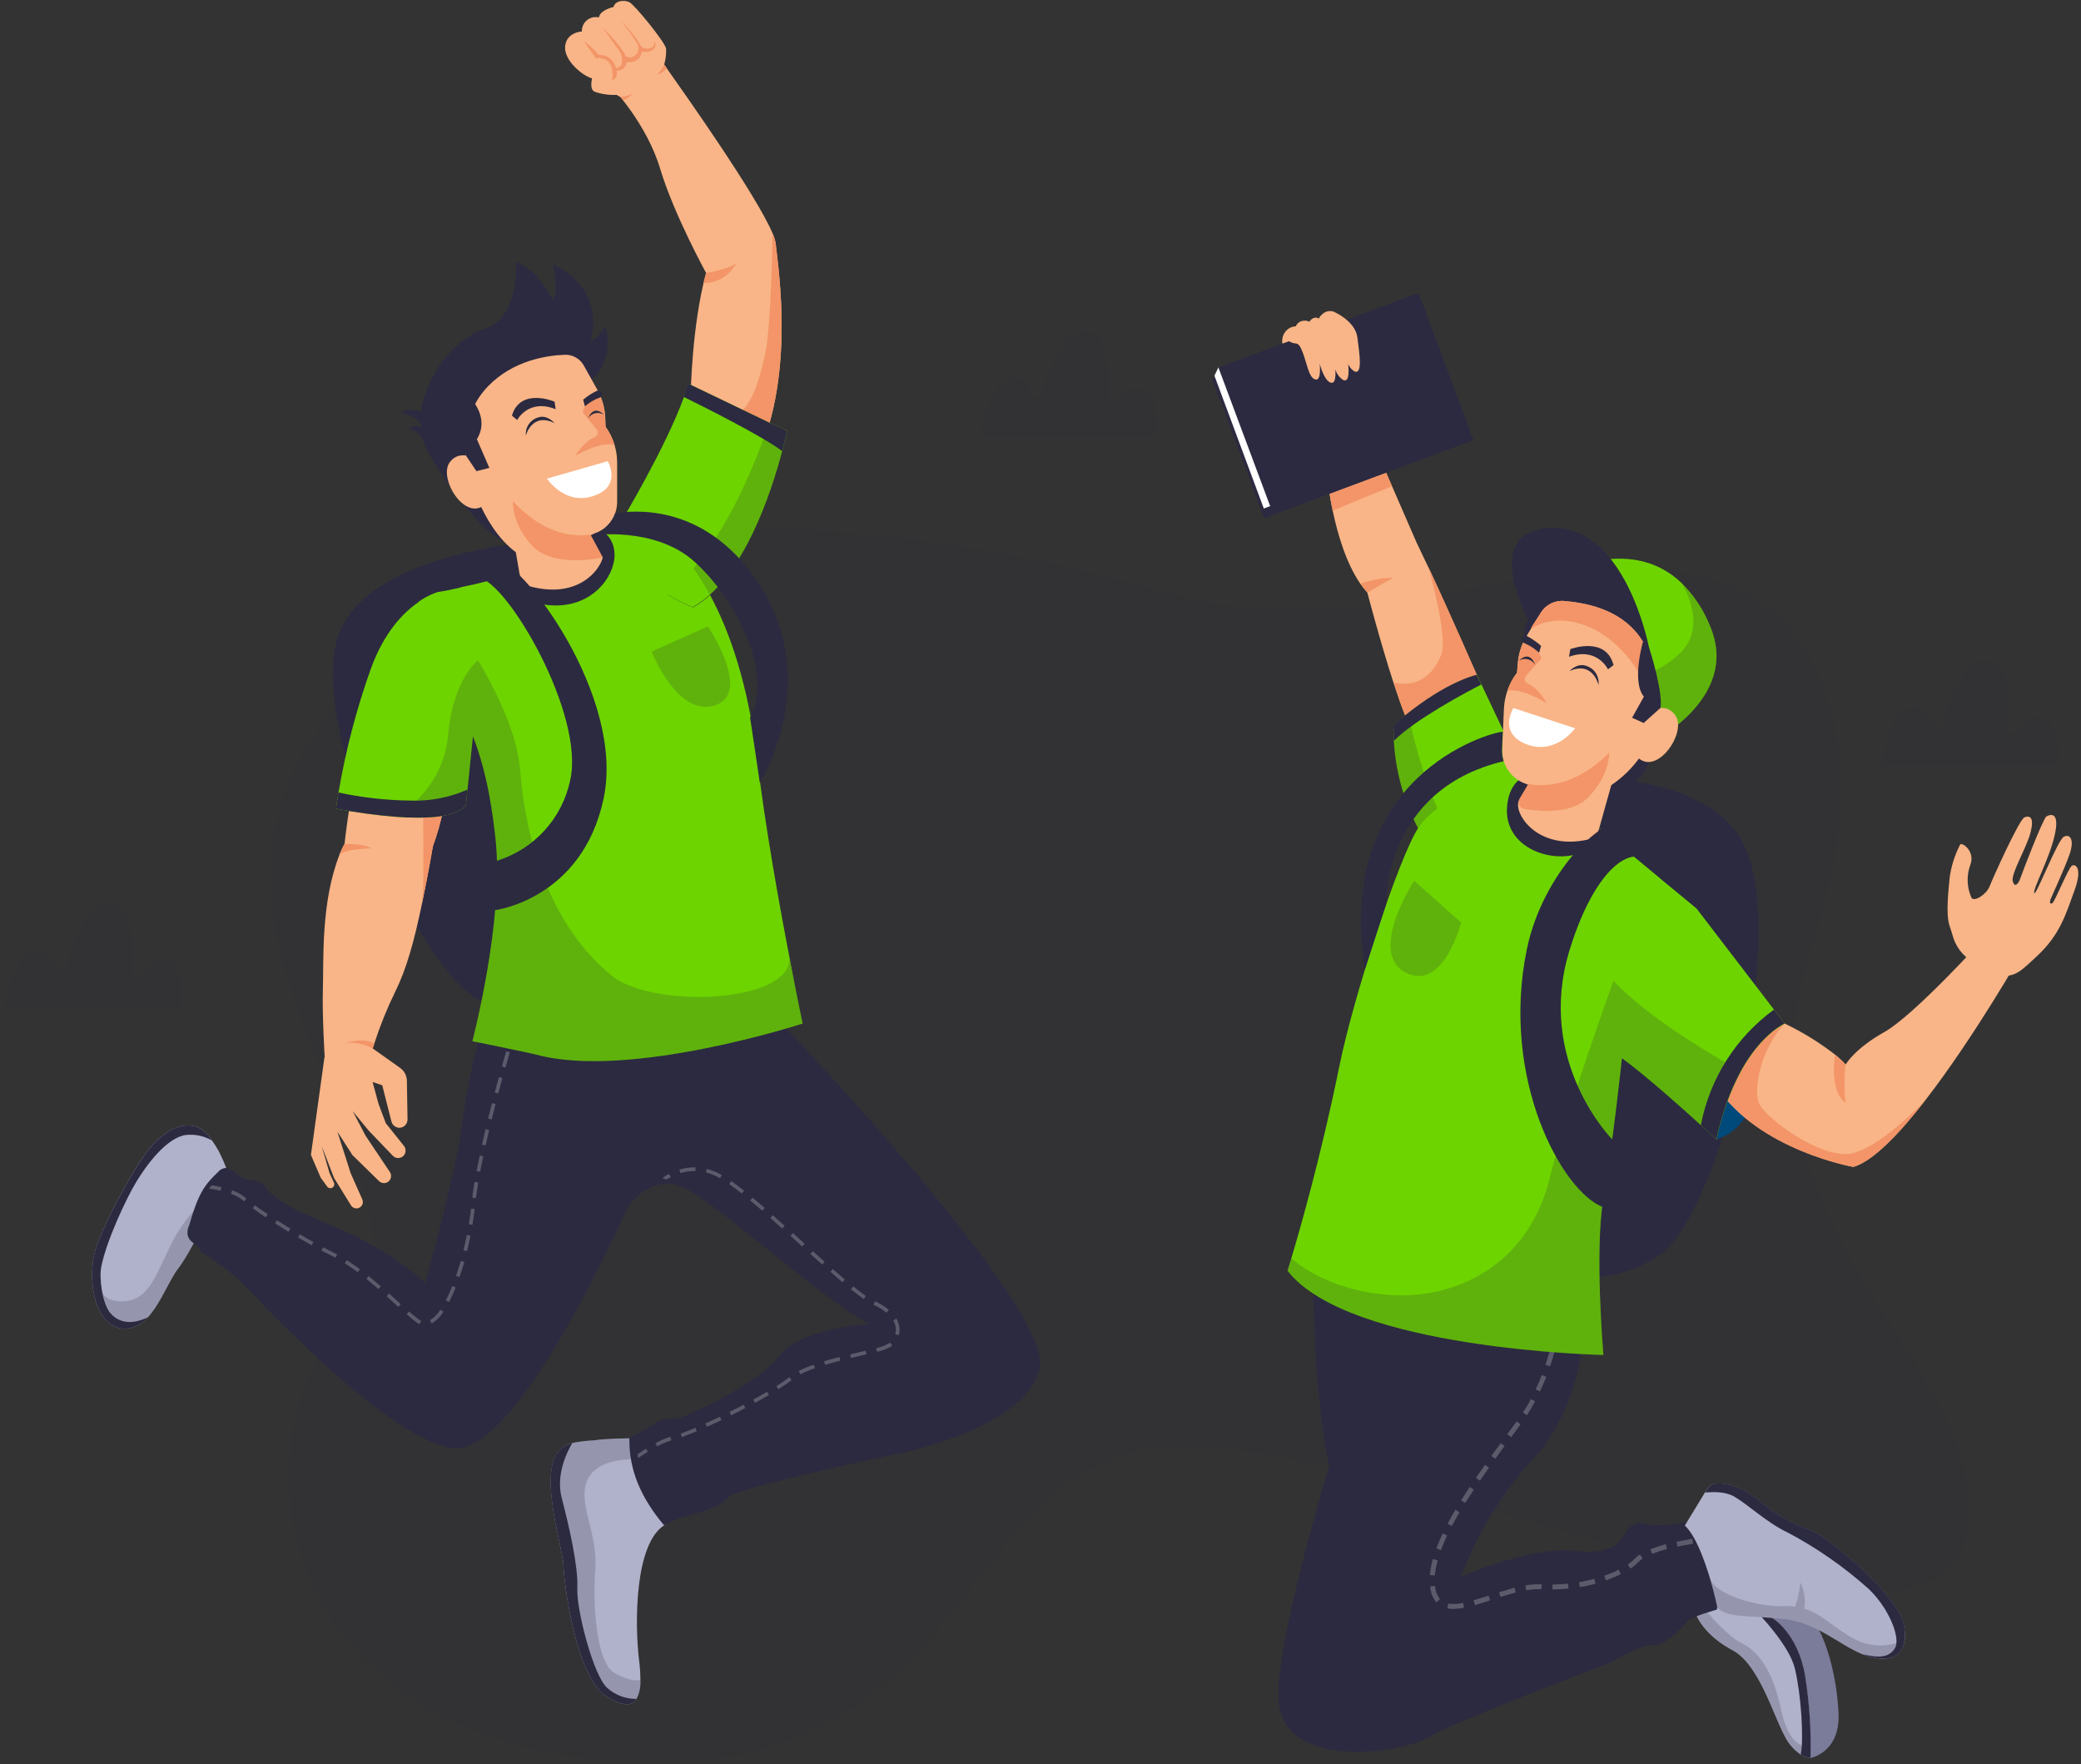 <?xml version="1.0" encoding="UTF-8"?>
<svg width="427px" height="362px" viewBox="0 0 427 362" version="1.1" xmlns="http://www.w3.org/2000/svg" xmlns:xlink="http://www.w3.org/1999/xlink">
    <rect x="0" y="0" width="427" height="362" fill="#333333" stroke="none"/>
    <title>Stu-01@2x</title>
    <g id="Symbols" stroke="none" stroke-width="1" fill="none" fill-rule="evenodd">
        <g id="Stu" fill-rule="nonzero">
            <g id="Stu-01">
                <path d="M375.91,146.46 C366.91,111.67 334.26,113.83 303.28,120.29 C286.61,123.76 263.28,128.57 238.92,121.47 C186.51,106.19 126.24,102.38 96.54,121.47 C66.84,140.56 48.99,163.56 57.54,195.69 C66.09,227.82 87.86,256.69 69.36,273.92 C50.86,291.15 51.17,356.25 127.25,361.32 C203.33,366.39 195.79,293.38 246.04,296.77 C296.29,300.16 399.43,349.58 403.79,313.77 C408.15,277.96 352.18,252.37 372.24,192.87 C376.23,181 380,162.36 375.91,146.46 Z" id="Path" fill="#2C2A40" opacity="0.1"></path>
                <path d="M201,89.52 C201,89.52 202.94,77.04 208.41,77.52 C209.93,77.65 210.96,79.19 211.63,80.83 C211.814,81.284 212.265,81.572 212.754,81.547 C213.243,81.522 213.663,81.19 213.8,80.72 C215.25,75.65 218.21,67.91 222.8,67.91 C227.54,67.91 227.7,76.77 227.36,82.16 C227.337,82.52 227.558,82.85 227.899,82.967 C228.24,83.084 228.617,82.958 228.82,82.66 C230.07,80.82 231.89,79.05 234.12,79.56 C238.44,80.56 237.28,89.56 237.28,89.56 L201,89.52 Z" id="Path" fill="#2C2A40" opacity="0.1"></path>
                <path d="M0.87,206.87 C0.87,206.87 2.81,194.39 8.28,194.87 C9.8,195 10.83,196.53 11.5,198.18 C11.684,198.634 12.135,198.922 12.624,198.897 C13.113,198.872 13.533,198.54 13.67,198.07 C15.12,193 18.08,185.26 22.67,185.26 C27.26,185.26 27.57,194.12 27.22,199.51 C27.197,199.87 27.418,200.2 27.759,200.317 C28.1,200.434 28.477,200.308 28.68,200.01 C29.93,198.17 31.76,196.4 33.98,196.91 C38.31,197.91 37.14,206.91 37.14,206.91 L0.87,206.87 Z" id="Path" fill="#2C2A40" opacity="0.1"></path>
                <path d="M385.83,157 C385.83,157 387.77,144.52 393.24,145 C394.76,145.14 395.79,146.67 396.46,148.32 C396.644,148.774 397.095,149.062 397.584,149.037 C398.073,149.012 398.493,148.68 398.63,148.21 C400.08,143.14 403.04,135.4 407.63,135.4 C412.38,135.4 412.53,144.25 412.19,149.64 C412.167,150 412.388,150.33 412.729,150.447 C413.07,150.564 413.447,150.438 413.65,150.14 C414.9,148.3 416.72,146.53 418.95,147.05 C423.27,148.05 422.11,156.99 422.11,156.99 L385.83,157 Z" id="Path" fill="#2C2A40" opacity="0.1"></path>
                <path d="M371.5,360.69 C371.5,360.69 377.6,359.62 377.25,351.53 C376.9,343.44 374.19,332.31 368.8,329.07 C363.41,325.83 359.48,330.51 359.48,330.51 L371.5,360.69 Z" id="Path" fill="#7B7B9A"></path>
                <path d="M347.42,329.08 C347.6,331.77 350.12,335.72 355.51,338.6 C360.9,341.48 363.77,351.71 366.19,356.2 C366.94,357.735 368.082,359.046 369.5,360 C370.098,360.397 370.785,360.638 371.5,360.7 C371.5,360.7 371.5,360 371.5,358.77 C371.531,353.763 371.146,348.763 370.35,343.82 C368.91,335 363.69,332 363.69,332 C362.74,330.38 360.69,329.22 358.35,328.49 C354.53,327.3 349.95,327.24 348.17,328.14 C347.67,328.34 347.39,328.67 347.42,329.08 Z" id="Path" fill="#B0B1CA"></path>
                <path d="M368.3,342.37 C369.58,347.76 370.15,356.66 369.5,359.99 C370.098,360.387 370.785,360.628 371.5,360.69 C371.655,355.041 371.28,349.389 370.38,343.81 C368.91,335 363.69,332 363.69,332 C362.74,330.38 360.69,329.22 358.35,328.49 C361.44,331.53 367.22,337.8 368.3,342.37 Z" id="Path" fill="#2C2A40"></path>
                <path d="M347.42,329.08 C347.6,331.77 350.12,335.72 355.51,338.6 C360.9,341.48 363.77,351.71 366.19,356.2 C366.94,357.735 368.082,359.046 369.5,360 C370.098,360.397 370.785,360.638 371.5,360.7 C371.5,360.7 371.5,360 371.5,358.77 C371.392,358.663 371.257,358.587 371.11,358.55 C369.31,358.1 366.89,357.41 365.45,350.73 C364.01,344.05 361.58,339.23 357.45,337.17 C353.68,335.29 348.95,329.17 348.14,328.1 C347.67,328.34 347.39,328.67 347.42,329.08 Z" id="Path" fill="#2C2A40" opacity="0.2"></path>
                <path d="M304,160.23 C304,160.23 345.61,153.98 356.9,171.65 C368.19,189.32 353.02,248.37 340.78,257.31 C328.54,266.25 308.19,261.62 300.58,256 C292.97,250.38 289.45,168.76 304,160.23 Z" id="Path" fill="#2C2A40"></path>
                <path d="M352.21,233.76 C355.71,232.658 358.408,229.851 359.37,226.31 L353.08,223.52 C353.08,223.52 350.62,229.9 352.21,233.76 Z" id="Path" fill="#00497B"></path>
                <path d="M352.21,222.9 C360.83,236.01 380.3,239.42 380.3,239.42 C384.3,238.25 389.7,232.64 395.01,225.8 L395.01,225.8 C405.1,212.8 415.01,195.36 415.01,195.36 L406.93,192.67 C406.93,192.67 392.74,208.34 386.63,211.76 C380.52,215.18 378.72,218.4 378.72,218.4 C378.048,217.684 377.326,217.015 376.56,216.4 C373.343,213.901 369.866,211.755 366.19,210 C359.28,208.07 352.21,222.9 352.21,222.9 Z" id="Path" fill="#F9B587"></path>
                <path d="M352.21,222.9 C360.83,236.01 380.3,239.42 380.3,239.42 C384.3,238.25 389.7,232.64 395.01,225.8 C395.01,225.8 385.52,235.88 379.49,236.73 C373.46,237.58 362.03,229.36 360.88,226.22 C359.73,223.08 361.43,215.07 366.19,210 C359.28,208.07 352.21,222.9 352.21,222.9 Z" id="Path" fill="#F39568"></path>
                <path d="M269.47,257.31 C269.47,257.31 269.01,283.82 272.73,300.57 C276.45,317.32 292.36,273.16 292.36,273.16 C292.36,273.16 278.11,260.64 269.47,257.31 Z" id="Path" fill="#2C2A40"></path>
                <path d="M325,272.84 C325,272.84 324.65,288.47 314.41,299.52 C308.066,306.53 303.099,314.672 299.77,323.52 C299.77,323.52 315.1,316.52 325,318.39 C325,318.39 330.18,318.66 332.07,316.51 C333.96,314.36 334.49,311.79 337.46,312.6 C340.43,313.41 344.6,312.47 345.67,312.33 C346.74,312.19 353.67,323.11 352.28,330.25 C352.28,330.25 346.89,331.73 346.21,332.68 C345.53,333.63 341.63,337.68 339.21,337.53 C336.79,337.38 330.31,341.17 330.31,341.17 C330.31,341.17 297,353.84 294,356 C288.86,359.6 264.63,363.54 262.47,349.94 C260.31,336.34 281.47,271.65 284.47,264.64 C287.47,257.63 321.48,264.35 325,272.84 Z" id="Path" fill="#2C2A40"></path>
                <path d="M294.73,317.7 L295.67,318.04 C296.01,317.11 296.43,316.11 296.92,315.04 L296.01,314.62 C295.51,315.71 295.08,316.73 294.73,317.7 Z" id="Path" fill="#5B5B6C"></path>
                <path d="M344,316.34 L344.21,317.34 C345.21,317.12 346.27,316.91 347.39,316.72 L347.22,315.72 C346.1,315.91 345,316.12 344,316.34 Z" id="Path" fill="#5B5B6C"></path>
                <path d="M294.47,325.39 L293.47,325.5 L293.47,325.62 C293.55,326.778 293.994,327.881 294.74,328.77 L295.47,328.09 C294.877,327.347 294.527,326.439 294.47,325.49 L294.47,325.39 Z" id="Path" fill="#5B5B6C"></path>
                <path d="M302.37,328.33 L302.63,329.33 C303.63,329.04 304.74,328.69 305.76,328.33 L305.45,327.38 C304.44,327.71 303.37,328.05 302.37,328.33 Z" id="Path" fill="#5B5B6C"></path>
                <path d="M301.58,305.09 C300.94,306.09 300.35,306.96 299.8,307.83 L300.65,308.36 C301.19,307.5 301.78,306.59 302.41,305.64 L301.58,305.09 Z" id="Path" fill="#5B5B6C"></path>
                <path d="M299.49,310.27 L298.63,309.77 C298.04,310.77 297.5,311.71 297.03,312.62 L297.91,313.09 C298.38,312.2 298.91,311.25 299.49,310.27 Z" id="Path" fill="#5B5B6C"></path>
                <path d="M320.21,271.78 L319.21,271.6 C319.03,272.66 318.81,273.72 318.57,274.77 L319.57,274.99 C319.81,273.93 320,272.85 320.21,271.78 Z" id="Path" fill="#5B5B6C"></path>
                <path d="M305.53,301.13 L304.71,300.55 C304.03,301.5 303.42,302.38 302.84,303.22 L303.67,303.79 C304.24,303 304.85,302.08 305.53,301.13 Z" id="Path" fill="#5B5B6C"></path>
                <polygon id="Path" fill="#5B5B6C" points="307.94 296.09 306 298.72 306.81 299.3 308.72 296.68"></polygon>
                <path d="M295,320.14 L294,319.88 C293.7,320.952 293.502,322.05 293.41,323.16 L294.41,323.24 C294.517,322.192 294.714,321.154 295,320.14 L295,320.14 Z" id="Path" fill="#5B5B6C"></path>
                <path d="M297.18,329 L296.99,330 C297.396,330.074 297.807,330.111 298.22,330.11 C298.952,330.099 299.682,330.022 300.4,329.88 L300.22,328.88 C299.222,329.103 298.192,329.143 297.18,329 L297.18,329 Z" id="Path" fill="#5B5B6C"></path>
                <path d="M324,324.63 L324.16,325.63 C325.25,325.45 326.34,325.21 327.39,324.93 L327.13,323.93 C326.06,324.22 325,324.45 324,324.63 Z" id="Path" fill="#5B5B6C"></path>
                <path d="M329.19,323.3 L329.52,324.24 C330.568,323.882 331.59,323.455 332.58,322.96 L332.13,322.07 C331.178,322.544 330.196,322.955 329.19,323.3 Z" id="Path" fill="#5B5B6C"></path>
                <path d="M307.6,326.69 L307.9,327.64 C309.15,327.25 310.1,326.97 311,326.74 L310.75,325.74 C309.84,326 308.87,326.29 307.6,326.69 Z" id="Path" fill="#5B5B6C"></path>
                <path d="M318.55,325.11 L318.55,326.11 C319.64,326.11 320.74,326.04 321.84,325.92 L321.74,324.92 C320.68,325 319.61,325.1 318.55,325.11 Z" id="Path" fill="#5B5B6C"></path>
                <path d="M338.64,317.87 L339,318.81 C339.997,318.418 341.015,318.084 342.05,317.81 L341.8,316.81 C340.729,317.107 339.674,317.461 338.64,317.87 L338.64,317.87 Z" id="Path" fill="#5B5B6C"></path>
                <path d="M335.51,319.72 C335.058,320.204 334.551,320.633 334,321 L334.56,321.83 C335.17,321.427 335.73,320.954 336.23,320.42 C336.474,320.173 336.746,319.955 337.04,319.77 L336.51,318.93 C336.144,319.149 335.808,319.415 335.51,319.72 Z" id="Path" fill="#5B5B6C"></path>
                <path d="M318.05,276.93 C317.76,277.98 317.45,279.02 317.11,280.01 L318.06,280.33 C318.4,279.33 318.72,278.26 319.01,277.19 L318.05,276.93 Z" id="Path" fill="#5B5B6C"></path>
                <polygon id="Path" fill="#5B5B6C" points="309.27 294.27 310.08 294.86 312 292.23 311.19 291.64"></polygon>
                <path d="M315,287.53 L314.12,287.05 C313.61,288.05 313.06,288.94 312.49,289.81 L313.32,290.36 C313.88,289.46 314.44,288.51 315,287.53 Z" id="Path" fill="#5B5B6C"></path>
                <path d="M315.09,285.07 L315.99,285.49 C316.45,284.49 316.88,283.49 317.29,282.49 L316.35,282.13 C316,283.13 315.53,284.12 315.09,285.07 Z" id="Path" fill="#5B5B6C"></path>
                <path d="M313,325.29 L313.17,326.29 C314.198,326.097 315.245,326.02 316.29,326.06 L316.34,325.06 C315.222,325.015 314.102,325.092 313,325.29 Z" id="Path" fill="#5B5B6C"></path>
                <path d="M268.24,79.89 L272.3,97.21 L272.3,97.31 C272.548,99.812 272.932,102.299 273.45,104.76 C274.45,109.48 276.16,115.47 279.12,119.76 C279.559,120.404 280.044,121.015 280.57,121.59 C280.57,121.59 283.14,131.47 285.91,140.02 L285.91,140.02 C287.54,145.02 289.24,149.61 290.53,151.41 C290.53,151.41 306.95,148.32 303.02,138.5 C303.02,138.5 297.43,125.7 293.02,116.26 L293.02,116.26 C292.16,114.44 291.36,112.74 290.64,111.26 L285.64,99.77 L283.23,94.26 L275.91,77.56 L268.24,79.89 Z" id="Path" fill="#F9B587"></path>
                <path d="M285.94,140 C287.57,145 289.27,149.59 290.56,151.39 C290.56,151.39 306.98,148.3 303.05,138.48 C303.05,138.48 297.46,125.68 293.05,116.24 C293.15,116.61 297,130.1 295.85,133.89 C294.7,137.68 291.28,141.36 285.94,140 Z" id="Path" fill="#F39568"></path>
                <path d="M286,152 C286.423,159.346 288.685,166.467 292.58,172.71 C294.64,174.87 297.21,174.87 299.83,173.71 C306.51,170.84 313.57,160.71 313.57,160.71 L304,140.47 L303.06,138.47 C297.62,139.96 292.12,143.82 288.93,146.35 C287.2,147.72 286.15,148.7 286.15,148.7 C286.025,149.795 285.974,150.898 286,152 Z" id="Path" fill="#6DD400"></path>
                <path d="M286,152 C286.423,159.346 288.685,166.467 292.58,172.71 C294.64,174.87 297.21,174.87 299.83,173.71 C294.07,167.98 290.12,151.96 288.88,146.3 C287.15,147.67 286.1,148.65 286.1,148.65 C285.989,149.763 285.956,150.882 286,152 Z" id="Path" fill="#2C2A40" opacity="0.2"></path>
                <path d="M286,152 C290.49,147.53 300.79,142.07 303.95,140.44 L303.01,138.44 C294.64,140.73 286.1,148.67 286.1,148.67 C285.99,149.776 285.957,150.889 286,152 L286,152 Z" id="Path" fill="#2C2A40"></path>
                <path d="M264.19,260.71 C276.71,276.92 329,278 329,278 C329,278 327.15,256.55 329,245.93 C331,234.25 332.8,217.1 332.8,217.1 C337.58,220.59 344.88,227.1 349.04,230.88 C350.98,232.63 352.23,233.8 352.23,233.8 C353.212,228.916 354.896,224.201 357.23,219.8 C361.52,212.02 366.23,210.05 366.23,210.05 L364,207.14 L348.13,186.42 L331.09,172.3 L328.16,169.87 L314.74,161.27 L309.25,157.75 C309.25,157.75 295.05,163.7 291.01,169.87 C286.97,176.04 277.68,204.64 274.84,218.67 C271.15,236.88 266.73,252.29 264.97,258.17 L264.97,258.17 C264.48,259.82 264.19,260.71 264.19,260.71 Z" id="Path" fill="#6DD400"></path>
                <path d="M264.19,260.71 C276.71,276.92 329,278 329,278 C329,278 327.15,256.55 329,245.93 C331,234.25 332.8,217.1 332.8,217.1 C337.58,220.59 344.88,227.1 349.04,230.88 C350.98,232.63 352.23,233.8 352.23,233.8 C353.212,228.916 354.896,224.201 357.23,219.8 C357.23,219.8 338.91,209.88 331.08,201.21 C331.08,201.21 321.32,228.21 317.96,241.81 C313.61,259.42 298.86,266.6 285.32,265.7 C271.78,264.8 265,258.17 265,258.17 L265,258.17 C264.48,259.82 264.19,260.71 264.19,260.71 Z" id="Path" fill="#2C2A40" opacity="0.2"></path>
                <path d="M322.75,175.46 C325.85,174.85 327.42,173.12 329.75,171.21 L328.13,169.87 L313.82,158.51 C311.92,159.71 309.55,160.9 309.22,165.72 C308.75,173 316.43,176.7 322.75,175.46 Z" id="Path" fill="#2C2A40"></path>
                <path d="M349,230.84 C350.94,232.59 352.19,233.76 352.19,233.76 C356.47,214.09 366.19,210 366.19,210 L364,207.14 C356.175,212.852 350.813,221.323 349,230.84 Z" id="Path" fill="#2C2A40"></path>
                <path d="M338.91,153.22 C338.91,153.22 339.19,161.03 330.19,162.63 C330.19,162.63 332.44,152.42 338.91,153.22 Z" id="Path" fill="#2C2A40"></path>
                <path d="M324.16,136.49 C329.59,145.23 338.38,152.58 338.38,152.58 C338.38,152.58 357.13,143.52 350.97,128.65 C349.655,125.272 347.649,122.207 345.08,119.65 L345.08,119.65 C335.7,110.65 323.2,116.48 323.2,116.48 C317.74,122.12 319.94,129.72 324.16,136.49 Z" id="Path" fill="#6DD400"></path>
                <path d="M324.16,136.49 C329.59,145.23 338.38,152.58 338.38,152.58 C338.38,152.58 357.13,143.52 350.97,128.65 C349.655,125.272 347.649,122.207 345.08,119.65 C345.19,119.82 350.36,128.1 345.08,133.65 C339.8,139.2 330.49,141.17 324.16,136.49 Z" id="Path" fill="#2C2A40" opacity="0.2"></path>
                <path d="M338.28,132.52 C338.28,132.52 333.37,107.17 317.69,108.32 C303,109.39 314.45,128.83 314.45,128.83 C314.45,128.83 335.65,134.89 338.28,132.52 Z" id="Path" fill="#2C2A40"></path>
                <path d="M318.89,123.55 C318.89,123.55 312.16,124.89 312.79,131.09 C312.79,131.09 318.49,127.71 318.89,123.55 Z" id="Path" fill="#2C2A40"></path>
                <path d="M330.62,161.09 L328.16,169.87 C327.904,171.066 326.974,172.004 325.78,172.27 C315.48,174.53 310.58,166.98 311.62,164.34 C312.95,163.86 335.87,156.53 340.04,147.72 C338.644,153.18 335.292,157.938 330.62,161.09 Z" id="Path" fill="#F9B587"></path>
                <path d="M312.79,160.71 C316.833,162.369 321.247,162.908 325.57,162.27 C334.69,160.65 339.43,149.86 339.43,149.86 C340.293,145.175 340.116,140.358 338.91,135.75 C338.367,133.871 337.5,132.102 336.35,130.52 C332.06,124.72 324.93,123.68 321.01,123.31 C319.06,123.118 317.172,124.058 316.15,125.73 L314.43,128.54 L313.28,130.42 C313.031,130.819 312.807,131.233 312.61,131.66 C311.935,133.086 311.532,134.626 311.42,136.2 L311.28,138.04 C310.406,139.168 309.73,140.436 309.28,141.79 C308.88,142.961 308.647,144.183 308.59,145.42 L308.24,153.7 C308.097,156.77 309.928,159.59 312.79,160.71 Z" id="Path" fill="#F9B587"></path>
                <path d="M322.22,133.18 C322.22,133.18 329.52,130.42 331.08,136.46 L329.94,137.33 C329.94,137.33 327.73,132.67 321.94,134.75 L322.22,133.18 Z" id="Path" fill="#2C2A40"></path>
                <path d="M311.28,138 C310.406,139.128 309.73,140.396 309.28,141.75 C310.72,141.45 313.21,141.75 317.39,144.31 C317.39,144.31 315.85,141.31 313.49,140.25 C313.179,140.125 312.952,139.854 312.883,139.526 C312.815,139.198 312.915,138.858 313.15,138.62 L316.25,135.13 C316.133,134.442 315.779,133.816 315.25,133.36 C314.433,132.704 313.56,132.122 312.64,131.62 C311.965,133.046 311.562,134.586 311.45,136.16 L311.28,138 Z" id="Path" fill="#F39568"></path>
                <path d="M313.37,130.53 C314.4,131.075 315.357,131.747 316.22,132.53 L315.8,133.92 C314.924,133.096 313.908,132.436 312.8,131.97 C312.579,131.898 312.398,131.738 312.301,131.527 C312.205,131.316 312.2,131.074 312.29,130.86 L312.29,130.86 C312.388,130.671 312.557,130.53 312.761,130.468 C312.964,130.406 313.183,130.428 313.37,130.53 Z" id="Path" fill="#2C2A40"></path>
                <path d="M310.54,145.27 L323.2,149.42 C323.2,149.42 318.94,155.42 312.55,152.42 C307.54,150 310.54,145.27 310.54,145.27 Z" id="Path" fill="#FFFFFF"></path>
                <path d="M313.61,160.81 C313.61,160.81 321.55,163.16 330.19,154.44 C330.19,154.44 330.38,159.13 325.74,163.72 C322.37,167.07 316,166.51 312.79,165.96 C312.331,165.891 311.937,165.599 311.736,165.18 C311.536,164.761 311.556,164.271 311.79,163.87 L313.61,160.81 Z" id="Path" fill="#F39568"></path>
                <path d="M337.08,146.72 C337.08,146.72 341.28,143.35 343.76,146.77 C346.24,150.19 340,159.34 336,155.36 C332,151.38 337.08,146.72 337.08,146.72 Z" id="Path" fill="#F9B587"></path>
                <path d="M322.05,137.68 C322.05,137.68 323.71,135.83 325.66,136.68 C327.249,137.258 328.219,138.865 327.99,140.54 C327.99,140.54 326.9,135.54 322.05,137.68 Z" id="Path" fill="#2C2A40"></path>
                <path d="M315,136.41 C315,136.41 314.06,133.24 311.67,135.55 C312.223,135.211 312.89,135.111 313.518,135.273 C314.146,135.435 314.681,135.846 315,136.41 L315,136.41 Z" id="Path" fill="#2C2A40"></path>
                <path d="M314.34,128.49 C314.34,128.59 314.12,128.94 314.12,129.04 C314.12,129.14 318.22,125.61 325.43,128.39 C332.64,131.17 336.18,138 336.18,138 L338.91,135.75 C338.367,133.871 337.5,132.102 336.35,130.52 C332.06,124.72 324.93,123.68 321.01,123.31 C319.06,123.118 317.172,124.058 316.15,125.73 L314.34,128.49 Z" id="Path" fill="#F39568"></path>
                <path d="M334.89,147.26 L337.26,148.34 L340.71,145.24 C341.26,142.24 338.84,134.31 338.28,132.52 C337.97,132.23 337.47,131.94 337.12,131.66 C337.12,131.66 334.74,139.88 337.31,142.93 L334.89,147.26 Z" id="Path" fill="#2C2A40"></path>
                <path d="M272.3,97.21 L272.3,97.31 C272.548,99.812 272.932,102.299 273.45,104.76 L285.63,99.76 L283.22,94.25 L272.3,97.21 Z" id="Path" fill="#F39568"></path>
                <path d="M290.17,180.69 L299.81,189.3 C299.81,189.3 296.37,202.83 288.99,199.81 C280.09,196.17 290.17,180.69 290.17,180.69 Z" id="Path" fill="#2C2A40" opacity="0.2"></path>
                <rect id="Rectangle" fill="#2C2A40" transform="translate(275.549, 84.068) rotate(159.53) translate(-275.549, -84.068) " x="252.644" y="68.903" width="45.81" height="30.33"></rect>
                <polygon id="Path" fill="#2C2A40" points="248.79 77.89 259.4 106.3 302.32 90.28 300.7 89.82 250.01 75.42 249.19 77.08 249.19 77.08"></polygon>
                <polygon id="Path" fill="#FFFFFF" points="249.19 77.08 259.32 104.33 260.62 103.84 276 82 250 75.4"></polygon>
                <rect id="Rectangle" fill="#2C2A40" transform="translate(275.834, 81.953) rotate(159.53) translate(-275.834, -81.953) " x="253.929" y="66.788" width="43.81" height="30.33"></rect>
                <path d="M263.89,67.89 L263.89,67.89 C264.402,67.319 265.123,66.979 265.89,66.95 C266.147,66.32 266.733,65.885 267.41,65.82 C267.843,65.737 268.291,65.804 268.68,66.01 C269.02,65.36 269.87,65.01 270.34,65.23 L270.64,65.37 C270.736,65.077 270.917,64.819 271.16,64.63 L271.16,64.63 C271.743,63.956 272.657,63.669 273.52,63.89 C273.52,63.89 278.06,65.73 278.52,69.23 C278.98,72.73 279.59,76.81 277.97,76.23 C277.364,75.883 276.895,75.34 276.64,74.69 C276.82,76.8 276.71,78.37 275.64,77.99 C274.849,77.48 274.267,76.703 274,75.8 C274.1,77.59 273.92,78.8 273,78.49 C272.08,78.18 271.32,76.49 270.79,74.67 C270.95,76.67 270.79,78.19 269.79,77.82 C268.53,77.37 268.17,74.55 267.29,72.27 C266.25,69.6 266,71 264.5,70 L263.14,70.5 C262.969,69.561 263.247,68.595 263.89,67.89 Z" id="Path" fill="#F9B587"></path>
                <path d="M404.56,197.2 C402.653,196.011 401.265,194.147 400.67,191.98 C400.5,191.36 400.29,190.69 400.06,190.05 C399.16,187.53 399.88,182.14 400.06,179.98 C400.395,177.631 401.125,175.355 402.22,173.25 C402.67,172.8 405.36,174.71 404.28,177.48 C403.479,179.674 403.572,182.094 404.54,184.22 C405.09,185.11 407.61,183.49 408.24,181.87 C408.87,180.25 414.35,168.04 415.42,167.68 C416.49,167.32 417.42,167.59 416.68,170.68 C415.94,173.77 412.55,179.31 413,180.83 C413.45,182.35 414.26,181.1 414.52,180.29 C414.78,179.48 419.2,167.92 419.91,167.51 C420.62,167.1 422.7,166.37 421.62,171.27 C420.54,176.17 417.2,182.14 417.4,183.21 C417.6,184.28 422.18,172.37 423.46,171.69 C424.74,171.01 425.69,172.23 424.68,175.2 C423.67,178.17 420.97,183.91 420.74,184.56 C420.51,185.21 420.66,185.56 421.13,185.3 C421.6,185.04 424.45,178.03 425.13,177.62 C425.81,177.21 427.4,177.96 425.65,182.74 C423.9,187.52 422.73,191.74 417.97,196.17 C415.03,198.88 413.59,200.53 410.83,200.12 C409.14,199.93 406.62,198.48 404.56,197.2 Z" id="Path" fill="#F9B587"></path>
                <path d="M345.08,183.75 C345.08,183.75 346.25,170.75 336.08,168.1 C328.79,166.17 316.43,179.6 313.31,194.69 C307.77,221.37 320.6,244.63 328.98,247.69 C328.98,247.69 336.63,241.76 330.8,233.76 C330.8,233.76 315.02,217.86 322.05,194.96 C327.91,175.88 337.27,170.96 340.79,180.33 L345.08,183.75 Z" id="Path" fill="#2C2A40"></path>
                <path d="M280.07,198.91 L284.43,185.5 C284.43,185.5 283.82,162.08 308.53,156.18 C308.279,155.378 308.167,154.539 308.2,153.7 L308.36,150.13 C305.27,150.33 273.77,159.44 280.07,198.91 Z" id="Path" fill="#2C2A40"></path>
                <path d="M378.68,226.22 C378.399,223.621 378.399,220.999 378.68,218.4 C378.008,217.684 377.286,217.015 376.52,216.4 C375.45,224.65 378.68,226.22 378.68,226.22 Z" id="Path" fill="#F39568"></path>
                <path d="M279.14,119.74 C279.579,120.384 280.064,120.995 280.59,121.57 C280.59,121.57 284.75,119.14 285.94,118.51 C283.625,118.577 281.332,118.992 279.14,119.74 L279.14,119.74 Z" id="Path" fill="#F39568"></path>
                <path d="M345.71,313 C347.95,315.1 349.71,320 350.92,324 L350.92,324 C351.87,327.24 352.4,329.86 352.4,329.86 C354.4,332.02 358.91,331.4 366.18,332.19 C372.73,332.9 377.32,337.45 382.18,339.41 L382.18,339.41 C382.713,339.631 383.261,339.814 383.82,339.96 C386.72,340.72 388.77,340.25 389.88,338.84 C390.99,337.43 391.13,335.54 390.55,332.98 C389.34,327.58 375.73,315.72 371.83,314.14 C367.798,312.745 364.066,310.601 360.83,307.82 C356.19,304 351.46,303.73 350.52,305.17 L349.82,306.25 C348.42,308.54 345.71,313 345.71,313 Z" id="Path" fill="#B0B1CA"></path>
                <path d="M349.87,306.24 C351.41,306.07 354.01,305.99 355.87,307.07 C358.65,308.68 362.6,312.46 366.82,314.43 C372.774,317.582 378.324,321.443 383.35,325.93 C387.57,329.88 390.06,336.1 388.83,338.15 C387.6,340.2 385.37,340.15 382.21,339.4 C382.743,339.621 383.291,339.804 383.85,339.95 C389.37,341.4 391.8,338.37 390.58,332.95 C389.36,327.53 375.76,315.69 371.86,314.11 C367.828,312.715 364.096,310.571 360.86,307.79 C356.22,303.97 351.49,303.7 350.55,305.14 L349.87,306.24 Z" id="Path" fill="#2C2A40"></path>
                <path d="M350.93,324 C351.88,327.24 352.41,329.86 352.41,329.86 C354.41,332.02 358.92,331.4 366.19,332.19 C372.74,332.9 377.33,337.45 382.19,339.41 L382.19,339.41 C382.723,339.631 383.271,339.814 383.83,339.96 C386.73,340.72 388.78,340.25 389.89,338.84 L390.25,336.72 C386.848,338.137 382.972,337.835 379.83,335.91 C375.57,333.44 373.64,331.03 370.22,330.07 C370.524,328.233 370.24,326.347 369.41,324.68 C369.26,326.367 368.904,328.03 368.35,329.63 C367.631,329.53 366.905,329.496 366.18,329.53 C360.64,329.79 352,327.12 350.93,324 Z" id="Path" fill="#2C2A40" opacity="0.2"></path>
                <path d="M25.93,272.61 C27.597,272.454 29.138,271.658 30.23,270.39 L30.34,270.27 L30.34,270.27 C32.43,268.02 33.94,264.58 35.43,262 C35.817,261.3 36.258,260.631 36.75,260 C38.15,258.23 40.6,253.58 42.75,249.28 C42.86,249.07 42.97,248.85 43.07,248.64 C45.15,244.44 46.84,240.77 46.84,240.77 C46.282,239.169 45.614,237.608 44.84,236.1 C44.436,235.374 43.988,234.673 43.5,234 C42.776,232.746 41.668,231.757 40.34,231.18 C36.74,230.07 33.41,232.45 30.65,235.67 C27.89,238.89 20.49,252.11 19.28,257.67 C19.28,257.79 19.23,257.9 19.21,258.02 C18,264.86 20.31,272.93 25.93,272.61 Z" id="Path" fill="#B0B1CA"></path>
                <path d="M25.93,272.61 C27.653,272.447 29.239,271.605 30.34,270.27 C26.43,272.14 24.05,271.01 22.68,269.46 C20.97,267.52 20.32,262.2 20.77,259.95 C21.86,254.47 25.91,245.89 27.97,242.48 C30.03,239.07 34.12,233.48 38.09,232.87 C39.968,232.657 41.865,233.053 43.5,234 C42.776,232.746 41.668,231.757 40.34,231.18 C36.74,230.07 33.41,232.45 30.65,235.67 C27.89,238.89 20.17,252.67 19.21,257.98 C18,264.86 20.31,272.93 25.93,272.61 Z" id="Path" fill="#2C2A40"></path>
                <path d="M25.93,272.61 C27.597,272.454 29.138,271.658 30.23,270.39 L30.34,270.27 L30.34,270.27 C32.43,268.02 33.94,264.58 35.43,262 C35.817,261.3 36.258,260.631 36.75,260 C38.15,258.23 40.6,253.58 42.75,249.28 C42.86,249.07 42.97,248.85 43.07,248.64 C42.433,247.818 41.344,247.492 40.36,247.83 C38.129,250.129 36.294,252.781 34.93,255.68 C32,261.47 30.51,267 25.09,267 C19.67,267 20.64,263.49 19.92,258.36 C19.82,257.65 19.59,257.41 19.28,257.54 C19.28,257.66 19.23,257.77 19.21,257.89 C18,264.86 20.31,272.93 25.93,272.61 Z" id="Path" fill="#2C2A40" opacity="0.2"></path>
                <path d="M115.62,321.23 C115.68,324.23 118.04,344.11 124.52,348.14 C127.79,350.14 129.67,350.09 130.61,348.57 C131.213,347.37 131.486,346.031 131.4,344.69 C131.4,343.326 131.31,341.963 131.13,340.61 C130.24,333.33 130.13,316.45 136.54,312.79 C136.54,312.79 135.37,304.08 132.37,298.72 C131.65,297.243 130.535,295.994 129.15,295.11 C129.15,295.11 124.67,295.11 121.86,295.52 C120.385,295.587 118.918,295.764 117.47,296.05 C115.47,296.6 113.61,297.96 113.14,301.7 C112.3,308.28 115.56,318.23 115.62,321.23 Z" id="Path" fill="#B0B1CA"></path>
                <path d="M115.62,321.23 C115.68,324.23 118.04,344.11 124.52,348.14 C127.79,350.14 129.67,350.09 130.61,348.57 C128.4,348.603 126.258,347.804 124.61,346.33 C121.79,343.91 118.25,330.26 118.46,325.86 C118.67,321.46 116.85,313.45 115.25,307.3 C114.05,302.65 116.25,298.02 117.45,296.05 C115.45,296.6 113.59,297.96 113.12,301.7 C112.3,308.28 115.56,318.23 115.62,321.23 Z" id="Path" fill="#2C2A40"></path>
                <path d="M115.62,321.23 C115.68,324.23 118.04,344.11 124.52,348.14 C127.79,350.14 129.67,350.09 130.61,348.57 C131.213,347.37 131.486,346.031 131.4,344.69 C130.17,344.97 128.31,344.5 126.15,343.29 C122.35,341.15 121.6,329.51 122.15,321.82 C122.7,314.13 118.15,308.09 120.74,303.25 C123.33,298.41 132.12,299.51 132.12,299.51 C132.22,299.24 132.31,298.98 132.38,298.72 C131.66,297.243 130.545,295.994 129.16,295.11 C129.16,295.11 124.68,295.11 121.87,295.52 C120.395,295.587 118.928,295.764 117.48,296.05 C115.48,296.6 113.62,297.96 113.15,301.7 C112.3,308.28 115.56,318.23 115.62,321.23 Z" id="Path" fill="#2C2A40" opacity="0.2"></path>
                <path d="M116.18,110.57 C116.18,110.57 77.18,111.63 69.72,129.57 C62.26,147.51 85.72,199.01 98.38,205.19 C111.04,211.37 128.84,203.82 134.88,197.45 C140.92,191.08 130.87,116 116.18,110.57 Z" id="Path" fill="#2C2A40"></path>
                <path d="M91.83,158.46 C91.634,163.636 90.621,168.749 88.83,173.61 C88.83,173.61 87.95,178.87 86.59,185.4 L86.59,185.4 C84.99,193.09 83.43,198.75 81.13,203.4 C79.444,206.844 78.004,210.403 76.82,214.05 L76.5,215.05 L76.5,215.05 C75.59,217.99 75.18,219.88 75.18,219.88 L66.63,217.02 C66.63,217.02 66.09,208.02 66.25,203.1 C66.44,197.01 65.8,185.1 69.7,175.26 L69.7,175.26 C69.988,174.523 70.322,173.805 70.7,173.11 C71.303,167.698 72.184,162.321 73.34,157 C73.68,155.323 74.26,153.703 75.06,152.19 C75.06,152.19 87.73,150.9 91.83,158.46 Z" id="Path" fill="#F9B587"></path>
                <path d="M76.2,174.06 C76.2,174.06 71.2,174.11 69.66,175.32 L69.66,175.32 C69.948,174.583 70.282,173.865 70.66,173.17 C70.66,173.17 74.49,173 76.2,174.06 Z" id="Path" fill="#F39568"></path>
                <path d="M91.83,158.46 C91.634,163.636 90.621,168.749 88.83,173.61 C88.83,173.61 87.95,178.87 86.59,185.4 C87.12,180.49 86.75,171.67 86.85,165.24 C86.92,160.85 82.97,159.82 79.51,158.58 C78.07,158.06 75.25,157.53 73.59,156.98 C73.51,156.98 73.44,156.98 73.37,157.04 C73.71,155.363 74.29,153.743 75.09,152.23 C75.09,152.23 87.73,150.9 91.83,158.46 Z" id="Path" fill="#F39568"></path>
                <path d="M73.88,213.27 L82.08,219.09 C82.95,219.704 83.474,220.696 83.49,221.76 L83.62,229.66 C83.637,230.58 82.919,231.347 82,231.39 L82,231.39 C81.209,231.4 80.514,230.867 80.32,230.1 L78.43,222.66 L76.45,222 L77.66,226.45 L79.16,230.45 L82.89,235.12 C83.151,235.446 83.267,235.863 83.212,236.277 C83.157,236.69 82.936,237.063 82.6,237.31 L82.6,237.31 C81.981,237.753 81.131,237.676 80.6,237.13 L75.68,232 L72.38,228 L75,233 L80,240.47 C80.329,240.964 80.329,241.606 80,242.1 L80,242.1 C79.757,242.461 79.365,242.695 78.932,242.737 C78.499,242.78 78.069,242.627 77.76,242.32 L72.32,237 L69.23,232.19 L71.94,240.67 L74.34,246.09 C74.611,246.687 74.392,247.392 73.83,247.73 L73.83,247.73 C73.535,247.915 73.177,247.975 72.838,247.896 C72.498,247.818 72.204,247.607 72.02,247.31 L68.54,241.68 L66,235.11 L67.63,240.73 L68.52,242.65 C68.698,243.051 68.526,243.521 68.13,243.71 L68.13,243.71 C67.778,243.884 67.353,243.773 67.13,243.45 L65.8,241.62 L63.8,236.96 L66.57,216.96 C66.57,216.96 67.78,214.26 73.88,213.27 Z" id="Path" fill="#F9B587"></path>
                <path d="M76.46,215.11 C74.792,214.203 72.89,213.816 71,214 C71,214 74.2,212.79 76.83,214.09 L76.46,215.11 Z" id="Path" fill="#F39568"></path>
                <path d="M154.59,95.39 C163.32,78.18 159.77,55.58 159.15,49.87 C159.031,49.178 158.819,48.505 158.52,47.87 L158.52,47.87 C155.22,40.01 140.24,18.87 136.82,14.03 C136.59,13.71 136.41,13.46 136.3,13.29 L136.13,13.06 L125.62,17.96 C125.62,17.96 132.69,25.35 135.46,34.62 C138.23,43.89 144.88,56 144.88,56 C141.95,66.76 141.73,80.83 141.73,80.83 C146.82,92.75 154.59,95.39 154.59,95.39 Z" id="Path" fill="#F9B587"></path>
                <path d="M154.59,95.39 C163.32,78.18 159.77,55.58 159.15,49.87 C159.031,49.178 158.819,48.505 158.52,47.87 C158.52,48.15 158.26,66.35 157.07,72.23 C155.88,78.11 153.97,84.37 150.52,85.23 C147.07,86.09 143.6,84.1 141.73,80.89 C146.82,92.75 154.59,95.39 154.59,95.39 Z" id="Path" fill="#F39568"></path>
                <path d="M136.09,13.85 C133.466,16.086 130.656,18.093 127.69,19.85 C127.38,19.98 126.96,19.79 126.55,19.47 C125.006,19.54 123.463,19.319 122,18.82 C121.2,18.43 121.24,17.29 121.48,16.08 C119.54,15.56 115.83,12.5 115.95,9.68 C116.09,6.6 119.4,6.46 119.4,6.46 C119.36,5.571 119.739,4.715 120.426,4.149 C121.112,3.582 122.025,3.372 122.89,3.58 C123.1,2.04 125.89,1.43 125.89,1.43 C126.21,0.13 128.04,-0.06 129.11,0.43 C130.18,0.92 136.43,8.6 136.68,9.98 C136.74,11.296 136.54,12.611 136.09,13.85 Z" id="Path" fill="#F9B587"></path>
                <path d="M126.51,14.53 C126.93,16.31 125.44,16.53 125.44,16.53 C125.74,16.31 125.74,15.53 125.67,14.9 C125.663,14.562 125.612,14.226 125.52,13.9 L125.52,13.9 C125.355,13.206 124.9,12.616 124.27,12.28 C122.95,11.65 122.34,12.04 122.34,12.04 L119.78,8.39 C120.92,9.232 121.966,10.194 122.9,11.26 C124.552,11.197 126.013,12.325 126.37,13.94 C126.912,13.956 127.399,13.608 127.56,13.09 C127.763,12.221 127.612,11.307 127.14,10.55 L123.58,5.55 C123.58,5.55 128.48,10.35 128.58,12.18 C128.688,12.78 128.515,13.397 128.112,13.855 C127.709,14.312 127.119,14.561 126.51,14.53 Z" id="Path" fill="#F39568"></path>
                <path d="M127.3,4.12 C128.615,5.727 129.815,7.424 130.89,9.2 C131.084,9.692 131.067,10.243 130.841,10.722 C130.616,11.201 130.203,11.566 129.7,11.73 C129.241,11.872 128.741,11.783 128.36,11.49 L128.36,12.73 C128.36,12.73 131.66,13.32 131.7,10.18 C131.71,8.6 127.3,4.12 127.3,4.12 Z" id="Path" fill="#F39568"></path>
                <path d="M131.49,9.44 C131.955,9.892 132.617,10.08 133.25,9.94 C134.25,9.65 134.44,9 134.25,8.4 C134.599,8.802 134.62,9.394 134.3,9.82 C133.62,10.91 131.99,10.67 131.48,10.52 L131.49,9.44 Z" id="Path" fill="#F39568"></path>
                <path d="M134.83,15.28 C135.632,15.097 136.342,14.632 136.83,13.97 C136.6,13.65 136.42,13.4 136.31,13.23 C135.927,13.987 135.428,14.678 134.83,15.28 L134.83,15.28 Z" id="Path" fill="#F39568"></path>
                <path d="M127.35,19.91 C128.189,19.839 129.007,19.608 129.76,19.23 C129.271,19.85 128.605,20.307 127.85,20.54 L127.35,19.91 Z" id="Path" fill="#F39568"></path>
                <path d="M144.88,56 C144.88,56 149.48,55.3 151.05,54 C149.773,56.525 147.18,58.113 144.35,58.1 L144.88,56 Z" id="Path" fill="#F39568"></path>
                <path d="M39.47,254.86 C41.33,256.24 40.47,256.56 42.31,257.55 C44.636,259.093 46.876,260.762 49.02,262.55 L49.02,262.55 C61.19,275.46 81.7,295.55 92.81,297.09 C103.29,298.53 118.9,269.15 128.87,247.58 L128.87,247.58 C128.98,247.42 133.05,241.42 139.12,243.19 C145.19,244.96 167.95,266.26 178.38,271.65 C178.38,271.65 164.38,272.36 159.83,278.22 C155.28,284.08 142.52,289.69 140.21,290.62 C137.9,291.55 136.69,290.51 134.54,291.92 C132.39,293.33 129.14,295.09 129.14,295.09 C129.05,301.62 131.49,307.27 136.25,312.94 C137.496,312.283 138.798,311.738 140.14,311.31 C142.79,310.52 148.37,309.05 149.36,307.22 C150.35,305.39 184.82,298.14 184.82,298.14 C184.82,298.14 211.3,292.89 213.36,280.33 C215.42,267.77 161.65,211.33 161.65,211.33 L157.5,193.2 L138.09,196.41 L138.09,196.41 L102.67,199.1 C102.67,199.1 96.61,215.38 94.9,230.1 C93.76,239.93 87.25,263.28 87.25,263.28 C87.25,263.28 81.25,257.12 69.6,252.13 C66.6,250.86 63.6,249.46 60.6,248.13 L60.6,248.13 C60.6,248.13 56.18,245.91 54.6,243.77 C53.02,241.63 52.12,242.45 50.45,241.95 C48.78,241.45 47.38,239.43 46.26,239.64 C45.699,239.689 45.181,239.959 44.82,240.39 C41.98,243.07 40.7,244.82 38.82,251.39 C38.89,251.29 37.62,253.48 39.47,254.86 Z" id="Path" fill="#2C2A40"></path>
                <path d="M71.16,258.55 L70.76,259.18 C71.58,259.71 72.47,260.33 73.4,261.02 L73.85,260.42 C72.91,259.72 72,259.08 71.16,258.55 Z" id="Path" fill="#5B5B6C"></path>
                <path d="M66.3,255.91 L65.95,256.58 C66.75,257 67.52,257.39 68.24,257.74 L68.84,258.05 L69.19,257.39 L68.57,257.07 C67.85,256.72 67.09,256.33 66.3,255.91 Z" id="Path" fill="#5B5B6C"></path>
                <path d="M61.13,253.88 C62.13,254.44 63.04,254.99 63.96,255.5 L64.32,254.84 C63.41,254.34 62.47,253.84 61.51,253.23 L61.13,253.88 Z" id="Path" fill="#5B5B6C"></path>
                <path d="M75.17,262.4 C75.95,263.03 76.76,263.71 77.65,264.48 L78.14,263.91 C77.24,263.14 76.42,262.45 75.64,261.82 L75.17,262.4 Z" id="Path" fill="#5B5B6C"></path>
                <path d="M83.93,269.08 L83.44,269.64 C84.16,270.309 84.925,270.927 85.73,271.49 C85.846,271.564 85.966,271.631 86.09,271.69 L86.41,271.01 C86.316,270.968 86.226,270.918 86.14,270.86 C85.365,270.315 84.627,269.721 83.93,269.08 L83.93,269.08 Z" id="Path" fill="#5B5B6C"></path>
                <path d="M88.22,270.88 L88.58,271.54 C89.559,270.931 90.387,270.107 91,269.13 L90.38,268.7 C89.838,269.584 89.099,270.33 88.22,270.88 L88.22,270.88 Z" id="Path" fill="#5B5B6C"></path>
                <polygon id="Path" fill="#5B5B6C" points="79.84 265.4 79.34 265.96 81.34 267.79 81.73 268.14 82.24 267.58 81.85 267.23"></polygon>
                <path d="M56.42,251 L59.19,252.73 L59.58,252.09 C58.64,251.52 57.72,250.94 56.83,250.37 L56.42,251 Z" id="Path" fill="#5B5B6C"></path>
                <path d="M43.44,243.19 C43.25,243.41 43.06,243.64 42.88,243.87 C43.47,243.95 44.32,244.08 45.26,244.3 L45.43,243.57 C44.68,243.4 44,243.27 43.44,243.19 Z" id="Path" fill="#5B5B6C"></path>
                <path d="M47.64,244.22 L47.38,244.93 C48.296,245.227 49.145,245.699 49.88,246.32 L50.05,246.48 L50.55,245.92 L50.39,245.78 C49.583,245.086 48.649,244.556 47.64,244.22 L47.64,244.22 Z" id="Path" fill="#5B5B6C"></path>
                <path d="M52.29,247.29 L51.85,247.89 C52.61,248.45 53.51,249.08 54.53,249.76 L54.95,249.13 C53.94,248.46 53,247.84 52.29,247.29 Z" id="Path" fill="#5B5B6C"></path>
                <path d="M101.52,224.15 L102.25,224.34 C102.523,223.287 102.803,222.237 103.09,221.19 L102.37,221 C102.08,222 101.8,223.1 101.52,224.15 Z" id="Path" fill="#5B5B6C"></path>
                <path d="M103,218.82 L103.72,219.02 C104.01,217.97 104.31,216.93 104.61,215.89 L103.88,215.69 C103.56,216.72 103.26,217.77 103,218.82 Z" id="Path" fill="#5B5B6C"></path>
                <path d="M98.9,234.86 L99.64,235.02 C99.86,234.02 100.11,232.93 100.36,231.85 L99.63,231.68 C99.38,232.76 99.13,233.83 98.9,234.86 Z" id="Path" fill="#5B5B6C"></path>
                <path d="M100.16,229.49 L100.89,229.67 C101.14,228.67 101.41,227.58 101.68,226.51 L100.96,226.33 C100.68,227.4 100.42,228.46 100.16,229.49 Z" id="Path" fill="#5B5B6C"></path>
                <path d="M104.48,213.52 L105.2,213.73 C105.52,212.67 105.83,211.63 106.14,210.62 L105.42,210.4 C105.11,211.41 104.8,212.46 104.48,213.52 Z" id="Path" fill="#5B5B6C"></path>
                <path d="M91.48,266.81 L92.14,267.15 C92.6,266.26 93.06,265.26 93.5,264.15 L92.8,263.87 C92.37,265 91.93,265.94 91.48,266.81 Z" id="Path" fill="#5B5B6C"></path>
                <path d="M107.79,203 L108.5,203.24 C108.88,202.12 109.24,201.09 109.57,200.18 L108.86,199.92 C108.53,200.83 108.17,201.87 107.79,203 Z" id="Path" fill="#5B5B6C"></path>
                <path d="M106.08,208.24 L106.8,208.47 C107.14,207.39 107.47,206.35 107.8,205.37 L107.09,205.14 C106.75,206.12 106.42,207.17 106.08,208.24 Z" id="Path" fill="#5B5B6C"></path>
                <path d="M93.57,261.78 L94.28,262.03 C94.62,261.03 94.95,260.03 95.28,258.9 L94.56,258.7 C94.23,259.77 93.91,260.81 93.57,261.78 Z" id="Path" fill="#5B5B6C"></path>
                <path d="M97.79,240.27 L98.52,240.41 C98.71,239.41 98.93,238.34 99.16,237.22 L98.43,237.07 C98.19,238.19 98,239.27 97.79,240.27 Z" id="Path" fill="#5B5B6C"></path>
                <path d="M95.1,256.53 L95.83,256.71 C96.08,255.71 96.32,254.6 96.53,253.52 L95.8,253.38 C95.59,254.44 95.35,255.5 95.1,256.53 Z" id="Path" fill="#5B5B6C"></path>
                <path d="M96.2,251.17 L96.94,251.3 C97.12,250.22 97.28,249.13 97.41,248.06 L96.67,247.97 C96.54,249 96.38,250.11 96.2,251.17 Z" id="Path" fill="#5B5B6C"></path>
                <path d="M96.92,245.73 L97.66,245.82 C97.78,244.82 97.93,243.82 98.13,242.62 L97.39,242.49 C97.19,243.67 97,244.76 96.92,245.73 Z" id="Path" fill="#5B5B6C"></path>
                <path d="M142.72,239.51 C141.592,239.487 140.468,239.646 139.39,239.98 L139.62,240.69 C140.617,240.384 141.657,240.238 142.7,240.26 L142.72,239.51 Z" id="Path" fill="#5B5B6C"></path>
                <path d="M147.75,241.74 L148.12,241.09 L147.28,240.64 C146.554,240.3 145.797,240.028 145.02,239.83 L144.84,240.56 C145.571,240.74 146.281,240.995 146.96,241.32 C147.2,241.44 147.47,241.58 147.75,241.74 Z" id="Path" fill="#5B5B6C"></path>
                <path d="M149.7,289.69 L150.03,290.37 C151.03,289.88 152.03,289.37 152.94,288.88 L152.59,288.22 C151.64,288.71 150.67,289.21 149.7,289.69 Z" id="Path" fill="#5B5B6C"></path>
                <path d="M154.57,287.16 L154.93,287.82 C155.93,287.26 156.93,286.72 157.78,286.21 L157.4,285.56 C156.53,286.07 155.58,286.61 154.57,287.16 Z" id="Path" fill="#5B5B6C"></path>
                <path d="M159.31,284.4 L159.71,285.03 C160.648,284.455 161.553,283.827 162.42,283.15 L161.95,282.56 C161.105,283.222 160.223,283.836 159.31,284.4 Z" id="Path" fill="#5B5B6C"></path>
                <path d="M130.94,299.16 C131.61,298.7 132.27,298.26 132.94,297.87 L132.55,297.23 C131.99,297.58 131.41,297.96 130.82,298.36 C130.83,298.63 130.89,298.9 130.94,299.16 Z" id="Path" fill="#5B5B6C"></path>
                <path d="M134.48,296.1 L134.83,296.76 C135.764,296.256 136.741,295.838 137.75,295.51 L137.54,294.79 C136.48,295.127 135.455,295.566 134.48,296.1 Z" id="Path" fill="#5B5B6C"></path>
                <path d="M153.94,246.3 C154.7,246.93 155.53,247.64 156.41,248.4 L156.91,247.84 C156.02,247.07 155.19,246.36 154.42,245.72 L153.94,246.3 Z" id="Path" fill="#5B5B6C"></path>
                <path d="M139.67,294.14 L139.92,294.85 C140.79,294.54 141.81,294.13 142.97,293.64 L142.68,292.95 C141.53,293.44 140.52,293.84 139.67,294.14 Z" id="Path" fill="#5B5B6C"></path>
                <path d="M144.74,292.05 L145.04,292.73 C146.04,292.31 147.04,291.84 148.04,291.36 L147.72,290.68 L144.74,292.05 Z" id="Path" fill="#5B5B6C"></path>
                <path d="M136.81,242 C137.06,241.83 137.33,241.67 137.62,241.51 L137.26,240.85 C136.784,241.109 136.327,241.4 135.89,241.72 L136.81,242 Z" id="Path" fill="#5B5B6C"></path>
                <path d="M150.05,242.32 L149.62,242.94 C150.38,243.47 151.25,244.12 152.2,244.88 L152.67,244.29 C151.71,243.53 150.83,242.87 150.05,242.32 Z" id="Path" fill="#5B5B6C"></path>
                <path d="M182.39,275.62 C181.571,276.081 180.688,276.418 179.77,276.62 L179.97,277.35 C180.975,277.141 181.941,276.773 182.83,276.26 C182.926,276.195 183.017,276.121 183.1,276.04 L182.61,275.48 L182.39,275.62 Z" id="Path" fill="#5B5B6C"></path>
                <path d="M175.07,263.93 L174.6,264.52 C175.6,265.32 176.47,265.97 177.23,266.52 L177.65,265.9 C176.91,265.36 176.06,264.72 175.07,263.93 Z" id="Path" fill="#5B5B6C"></path>
                <path d="M179.56,267 L179.56,267 L179.24,267.68 L179.24,267.68 C180.191,268.108 181.082,268.66 181.89,269.32 L182.37,268.74 C181.512,268.042 180.568,267.457 179.56,267 Z" id="Path" fill="#5B5B6C"></path>
                <path d="M183.92,270.53 L183.28,270.91 C183.519,271.315 183.685,271.758 183.77,272.22 C183.864,272.726 183.837,273.247 183.69,273.74 L184.41,273.95 C184.589,273.347 184.624,272.709 184.51,272.09 C184.41,271.538 184.21,271.01 183.92,270.53 Z" id="Path" fill="#5B5B6C"></path>
                <polygon id="Path" fill="#5B5B6C" points="176 277.52 174.44 277.89 174.62 278.62 176.17 278.25 177.78 277.86 177.61 277.13"></polygon>
                <path d="M169.09,279.3 L169.3,280.02 C170.23,279.74 171.25,279.46 172.43,279.16 L172.24,278.43 C171.06,278.73 170,279 169.09,279.3 Z" id="Path" fill="#5B5B6C"></path>
                <path d="M163.89,281.29 L164.23,281.95 C165.199,281.465 166.202,281.051 167.23,280.71 L166.98,280 C165.921,280.358 164.889,280.789 163.89,281.29 L163.89,281.29 Z" id="Path" fill="#5B5B6C"></path>
                <polygon id="Path" fill="#5B5B6C" points="164.41 254.56 162.7 253 162.2 253.56 163.91 255.11 164.61 255.74 165.11 255.19"></polygon>
                <path d="M166.28,257.27 C167.1,258.01 167.9,258.74 168.7,259.45 L169.2,258.89 L166.78,256.71 L166.28,257.27 Z" id="Path" fill="#5B5B6C"></path>
                <path d="M173.34,262.5 C172.59,261.87 171.78,261.17 170.88,260.38 L170.39,260.94 C171.29,261.74 172.1,262.44 172.86,263.08 L173.34,262.5 Z" id="Path" fill="#5B5B6C"></path>
                <polygon id="Path" fill="#5B5B6C" points="161 251.5 158.57 249.33 158.07 249.89 160.5 252.06"></polygon>
                <path d="M164.69,210 C164.69,210 129.19,221.56 110.02,216.38 C108.59,215.99 96.93,213.63 96.93,213.63 C96.93,213.63 103.51,188.63 101.67,172.06 C101.19,167.66 100.15,158.98 97.04,151.06 C95.93,148.24 94.79,145.37 93.67,142.58 C90.34,134.32 87.24,126.79 85.87,123.49 C87.588,122.281 89.534,121.434 91.59,121 L91.7,121 C95.571,120.355 99.399,119.47 103.16,118.35 L103.16,118.35 C109.07,116.647 114.687,114.057 119.82,110.67 L124.62,108 L129.62,105.19 C129.62,105.19 135.82,107.43 142.26,116.63 C140.672,118.575 138.911,120.372 137,122 C138.646,123.043 140.391,123.921 142.21,124.62 C143.463,123.909 144.634,123.06 145.7,122.09 C149.78,129.65 153.52,140.43 155.35,155.68 C157,169.53 159.91,185.68 162.06,196.78 C163.55,204.7 164.69,210 164.69,210 Z" id="Path" fill="#6DD400"></path>
                <path d="M112.67,124.17 C106.09,123.61 104.58,120.47 103.17,118.33 C109.08,116.627 114.697,114.037 119.83,110.65 L122.97,108.88 C123.87,108.88 126.1,110.54 126.1,113.88 C126.1,118.33 121.42,124.92 112.67,124.17 Z" id="Path" fill="#2C2A40"></path>
                <path d="M133.72,133.68 L145.27,128.51 C145.27,128.51 154.27,142 146.93,144.64 C139.06,147.47 133.72,133.68 133.72,133.68 Z" id="Path" fill="#2C2A40" opacity="0.2"></path>
                <path d="M121.38,77.89 C121.38,77.89 126.23,74.22 124.25,66.89 C124.25,66.89 122.62,69.69 121.14,69.97 C121.14,69.97 124.89,59.82 113.43,54.17 C113.43,54.17 114.77,59.75 113.43,61.61 C113.43,61.61 110.43,55.16 105.92,53.82 C105.92,53.82 106.59,65.14 99.58,67.42 C94.58,69.06 88.11,74.87 86.32,84.42 C86.32,84.42 83.42,83.58 82.32,84.72 C82.32,84.72 86.05,85.35 86.56,87.72 C85.678,87.276 84.624,87.357 83.82,87.93 C83.82,87.93 86.45,88.48 86.82,90.53 C87.19,92.58 97.19,108.33 103.2,110.95 C109.21,113.57 121.38,77.89 121.38,77.89 Z" id="Path" fill="#2C2A40"></path>
                <path d="M105.84,113.3 L106.64,117.92 C106.834,119.096 107.705,120.046 108.86,120.34 C118.8,122.94 123.19,116.76 123.68,114.34 C122.4,113.83 99.63,104.61 95.9,95.88 C95.9,95.91 98.3,107.65 105.84,113.3 Z" id="Path" fill="#F9B587"></path>
                <path d="M124.26,87.56 C125.076,88.693 125.698,89.953 126.1,91.29 C126.448,92.445 126.626,93.644 126.63,94.85 L126.63,102.92 C126.646,105.925 124.743,108.605 121.9,109.58 C117.902,111.029 113.588,111.375 109.41,110.58 C100.59,108.66 96.41,97.98 96.41,97.98 C96.41,97.98 92.73,86.9 100.13,79.26 C105.25,73.96 112.13,72.93 115.87,72.79 C117.474,72.725 118.98,73.562 119.77,74.96 L122.6,80.02 C122.83,80.418 123.03,80.833 123.2,81.26 C123.802,82.674 124.14,84.185 124.2,85.72 L124.26,87.56 Z" id="Path" fill="#F9B587"></path>
                <path d="M113.79,82.41 C113.79,82.41 106.79,79.41 105.04,85.28 L106.12,86.17 C106.12,86.17 108.44,81.72 114.02,83.96 L113.79,82.41 Z" id="Path" fill="#2C2A40"></path>
                <path d="M124.26,87.56 C125.076,88.693 125.698,89.953 126.1,91.29 C124.71,90.94 122.27,91.15 118.1,93.47 C118.1,93.47 119.71,90.63 122.04,89.67 C122.342,89.553 122.568,89.297 122.648,88.983 C122.727,88.669 122.65,88.337 122.44,88.09 L119.55,84.58 C119.678,83.918 120.032,83.321 120.55,82.89 C121.372,82.29 122.241,81.758 123.15,81.3 C123.752,82.714 124.09,84.225 124.15,85.76 L124.26,87.56 Z" id="Path" fill="#F39568"></path>
                <path d="M122.51,80.17 C121.487,80.658 120.529,81.272 119.66,82 L120.02,83.37 C120.903,82.599 121.92,81.996 123.02,81.59 C123.238,81.527 123.42,81.375 123.52,81.172 C123.621,80.968 123.632,80.732 123.55,80.52 L123.55,80.52 C123.358,80.138 122.894,79.982 122.51,80.17 L122.51,80.17 Z" id="Path" fill="#2C2A40"></path>
                <path d="M124.71,94.62 L112.23,98.2 C112.23,98.2 116.16,104.2 122.49,101.48 C127.46,99.38 124.71,94.62 124.71,94.62 Z" id="Path" fill="#FFFFFF"></path>
                <path d="M121.14,109.64 C121.14,109.64 113.32,111.64 105.24,102.82 C105.24,102.82 104.88,107.38 109.24,112.02 C113.6,116.66 123.7,114.37 123.7,114.37 L121.14,109.64 Z" id="Path" fill="#F39568"></path>
                <path d="M98.81,95 C98.81,95 94.81,91.57 92.31,94.81 C89.81,98.05 95.47,107.19 99.55,103.46 C103.63,99.73 98.81,95 98.81,95 Z" id="Path" fill="#F9B587"></path>
                <path d="M113.79,86.81 C113.79,86.81 112.24,84.94 110.32,85.68 C108.747,86.178 107.738,87.708 107.9,89.35 C107.9,89.35 109.15,84.54 113.79,86.81 Z" id="Path" fill="#2C2A40"></path>
                <path d="M120.68,85.83 C120.68,85.83 121.68,82.83 123.95,85.12 C123.426,84.768 122.781,84.644 122.164,84.778 C121.547,84.912 121.011,85.292 120.68,85.83 Z" id="Path" fill="#2C2A40"></path>
                <path d="M97.28,82.61 C97.28,82.61 100.28,86.28 97.85,90.11 L100.41,96 L97.76,96.67 L95.57,93.41 L93.87,85 C93.87,85 95.92,81.13 97.28,82.61 Z" id="Path" fill="#2C2A40"></path>
                <path d="M161.49,88.42 C161.49,88.42 161.17,90.02 160.49,92.56 C158.34,100.76 152.57,118.75 142.15,124.56 C140.354,123.876 138.629,123.019 137,122 C132.61,119.25 127.11,114.28 127.61,106.76 C127.61,106.76 136.55,91.91 140.34,81.46 C140.69,80.46 140.99,79.59 141.24,78.72 L157.86,86.72 L161.49,88.42 Z" id="Path" fill="#6DD400"></path>
                <path d="M161.49,88.42 C161.49,88.42 161.17,90.02 160.49,92.56 C156.59,89.56 144.2,83.36 140.28,81.43 C140.63,80.43 140.93,79.56 141.18,78.69 L157.8,86.69 L161.49,88.42 Z" id="Path" fill="#2C2A40"></path>
                <path d="M161.49,88.42 C161.49,88.42 156.79,112.05 145.66,122.06 C144.648,120.178 143.53,118.355 142.31,116.6 C150.78,106.51 155.97,92.31 157.81,86.66 L161.49,88.42 Z" id="Path" fill="#2C2A40" opacity="0.2"></path>
                <path d="M98.72,136.58 C98.55,137.692 98.319,138.793 98.03,139.88 L97.03,151.14 L95.92,162 L95.6,165.14 C93.71,167.79 87.31,168.03 81.26,167.59 L81.26,167.59 C77.125,167.264 73.012,166.703 68.94,165.91 C68.94,165.91 69.1,164.69 69.46,162.6 C70.94,153.886 73.185,145.319 76.17,137 C78.85,129.74 82.68,125.73 85.87,123.54 C87.584,122.313 89.531,121.449 91.59,121 L91.7,121 C99.92,121.75 99.54,131.37 98.72,136.58 Z" id="Path" fill="#6DD400"></path>
                <path d="M95.92,162 L95.6,165.14 C93.71,167.79 87.31,168.03 81.26,167.59 L81.26,167.59 C77.125,167.264 73.012,166.703 68.94,165.91 C68.94,165.91 69.1,164.69 69.46,162.6 C74.239,163.636 79.11,164.189 84,164.25 C88.094,164.43 92.174,163.66 95.92,162 L95.92,162 Z" id="Path" fill="#2C2A40"></path>
                <path d="M121.24,109.86 C121.24,109.86 134.24,107.86 142.46,115.21 C150.68,122.56 158.89,137.94 153.91,147.21 L155.91,160.59 C155.91,160.59 169.48,139.26 154.91,118.59 C145.11,104.69 132.58,104.35 126.25,105.28 C125.546,107.267 123.956,108.812 121.95,109.46 L121.24,109.86 Z" id="Path" fill="#2C2A40"></path>
                <path d="M89.93,121.45 C89.93,121.45 93.65,112.96 100.58,113.94 C107.51,114.92 128.25,143.1 123.86,163.82 C119.47,184.54 101.54,186.75 101.54,186.75 C101.54,186.75 98.07,181.49 101.97,176.6 C109.561,174.25 115.295,167.988 116.97,160.22 C120.15,146.73 104.12,119.36 98.23,118.52 C96.11,118.22 94.52,120.52 94.52,120.52 C93.007,120.907 91.475,121.217 89.93,121.45 Z" id="Path" fill="#2C2A40"></path>
                <path d="M164.69,210 C164.69,210 129.18,221.6 110,216.41 C108.57,216.03 96.9,213.67 96.9,213.67 C96.9,213.67 103.49,188.67 101.65,172.09 C101.16,167.7 100.12,159.02 97.02,151.09 L95.58,165.09 C93.69,167.73 87.29,167.98 81.24,167.53 L81.24,167.53 C81.24,167.53 90.9,162.39 91.94,150.84 C92.163,148.042 92.738,145.284 93.65,142.63 C95.5,137.4 98.06,135.49 98.06,135.49 C98.06,135.49 98.3,135.87 98.69,136.49 C100.58,139.71 106.03,149.64 106.69,157.63 C107.46,167.31 110.53,187.93 125.47,200.14 C133.78,206.93 161.55,205.86 161.99,196.94 C161.99,196.84 161.99,196.75 161.99,196.67 C163.55,204.7 164.69,210 164.69,210 Z" id="Path" fill="#2C2A40" opacity="0.2"></path>
            </g>
        </g>
    </g>
</svg>